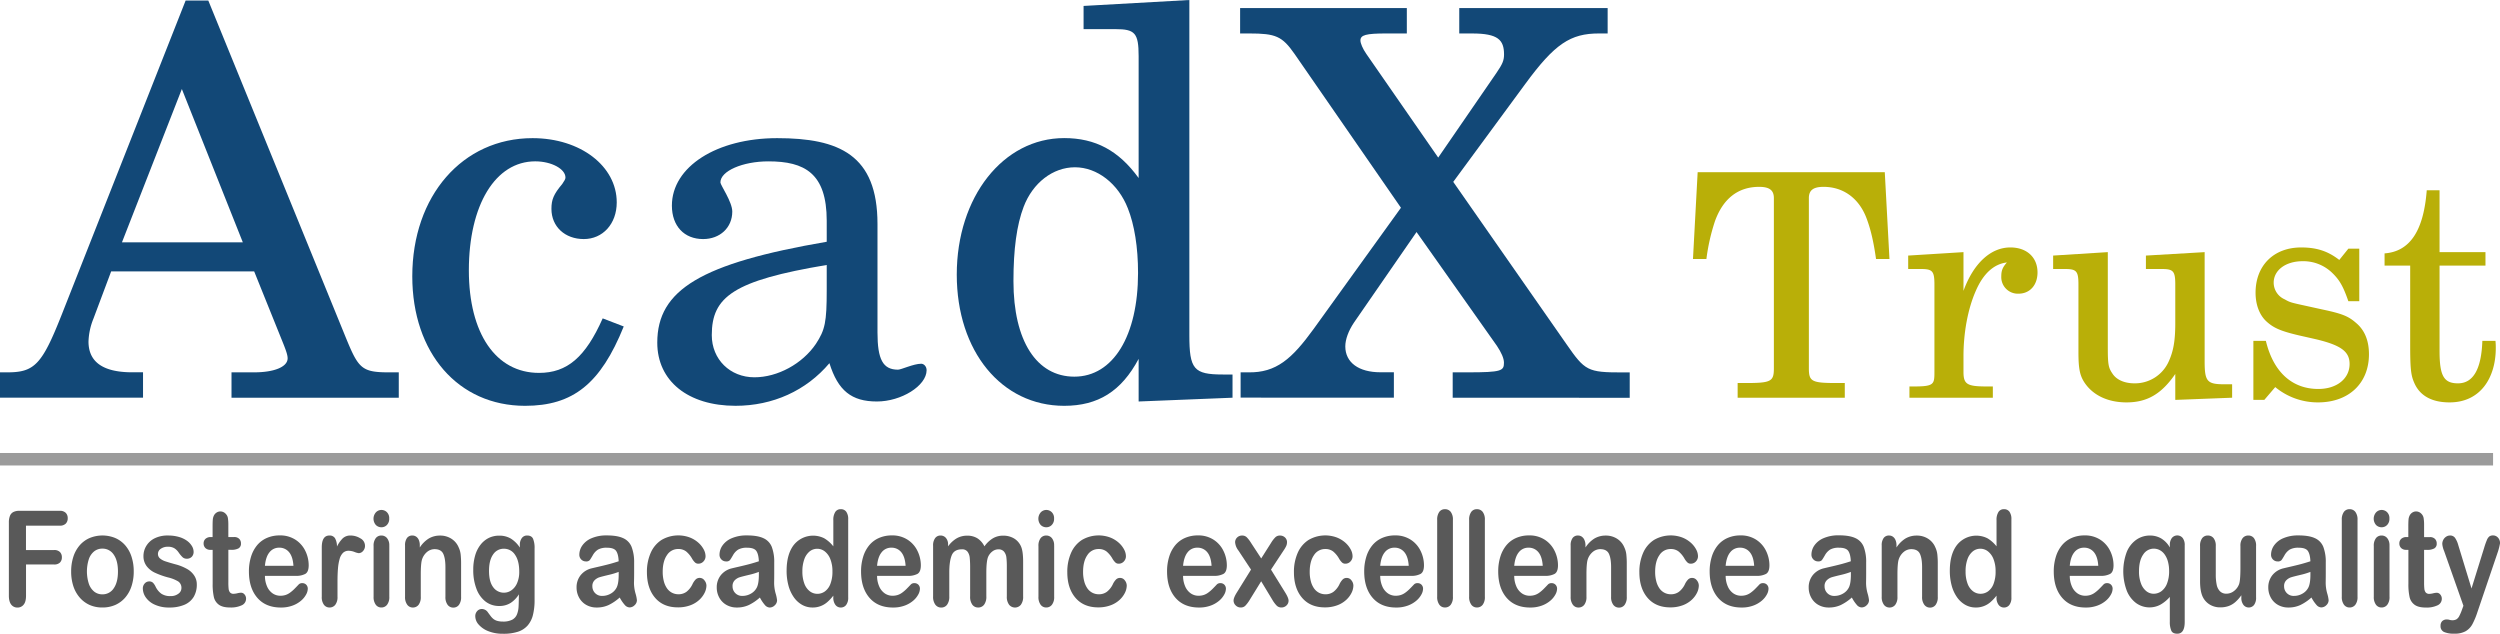 <svg xmlns="http://www.w3.org/2000/svg" viewBox="0 0 1600.6 405.76"><defs><style>.\33 040d9d5-bd42-483e-9b95-e44c16d198fc{fill:#9b9b9b;stroke:#9b9b9b;stroke-miterlimit:10;stroke-width:8px;}.\30 769ccb1-a037-4b9d-b610-c64031d0d431{fill:#595959;}.\37 ce557dd-8a99-4962-a520-ea708fcc3001{fill:#124877;}.\38 4452822-d23b-49c7-895d-da51ffbc4fe2{fill:#b9af08;}</style></defs><title>logo-down</title><g id="5660f5d5-92e2-4c38-8ef5-edb433ac107b" data-name="Layer 2"><g id="6db6114a-9167-4f09-9699-2c95070a4949" data-name="Layer 4"><line class="3040d9d5-bd42-483e-9b95-e44c16d198fc" y1="294.02" x2="1596.16" y2="294.02"/><path class="0769ccb1-a037-4b9d-b610-c64031d0d431" d="M38.2,379.39H16.63V395h18a5,5,0,0,1,3.74,1.27,4.64,4.64,0,0,1,1.24,3.38A4.53,4.53,0,0,1,38.38,403a5.07,5.07,0,0,1-3.72,1.25h-18v20.05q0,3.82-1.53,5.67a4.87,4.87,0,0,1-3.93,1.85,4.89,4.89,0,0,1-4-1.87Q5.68,428,5.68,424.27V377.44a11.41,11.41,0,0,1,.7-4.34,4.65,4.65,0,0,1,2.19-2.45,8.33,8.33,0,0,1,3.82-.77H38.2a5.21,5.21,0,0,1,3.89,1.31,4.71,4.71,0,0,1,1.27,3.43,4.76,4.76,0,0,1-1.27,3.47A5.2,5.2,0,0,1,38.2,379.39Z" transform="translate(0 -42.84)"/><path class="0769ccb1-a037-4b9d-b610-c64031d0d431" d="M85.62,408.74a29.87,29.87,0,0,1-1.4,9.34,21.18,21.18,0,0,1-4.06,7.35,17.91,17.91,0,0,1-6.34,4.71,20.21,20.21,0,0,1-8.3,1.64,19.63,19.63,0,0,1-8.22-1.66A18.26,18.26,0,0,1,51,425.37a21.08,21.08,0,0,1-4.06-7.31,29.76,29.76,0,0,1-1.38-9.32,30.16,30.16,0,0,1,1.4-9.42A21.07,21.07,0,0,1,51,392a17.7,17.7,0,0,1,6.34-4.67,21.49,21.49,0,0,1,16.52,0,18,18,0,0,1,6.38,4.73,21,21,0,0,1,4,7.31A30,30,0,0,1,85.62,408.74Zm-10.1,0q0-6.93-2.71-10.79a8.47,8.47,0,0,0-7.28-3.86,8.31,8.31,0,0,0-5.2,1.72,10.84,10.84,0,0,0-3.47,5.09,25.82,25.82,0,0,0,0,15.61,11.06,11.06,0,0,0,3.43,5.09,8.22,8.22,0,0,0,5.25,1.76,8.45,8.45,0,0,0,7.28-3.88Q75.52,415.59,75.52,408.74Z" transform="translate(0 -42.84)"/><path class="0769ccb1-a037-4b9d-b610-c64031d0d431" d="M126,417a15.2,15.2,0,0,1-2,8,12.68,12.68,0,0,1-6,5.07,24.15,24.15,0,0,1-9.64,1.72A21.22,21.22,0,0,1,99,429.92a13.77,13.77,0,0,1-5.71-4.67,10.17,10.17,0,0,1-1.84-5.63,4.65,4.65,0,0,1,1.18-3.2,3.82,3.82,0,0,1,3-1.33A3.24,3.24,0,0,1,98,416a9.55,9.55,0,0,1,1.62,2.45,12,12,0,0,0,3.71,4.53,10.18,10.18,0,0,0,5.88,1.5,7.8,7.8,0,0,0,5-1.52,4.36,4.36,0,0,0,1.94-3.47,4.9,4.9,0,0,0-2-4.36,23.13,23.13,0,0,0-6.62-2.62,50.63,50.63,0,0,1-8.46-3.05,14.13,14.13,0,0,1-5.22-4.21,10.44,10.44,0,0,1-2-6.44,12.37,12.37,0,0,1,1.81-6.44A12.82,12.82,0,0,1,99,387.5a18.44,18.44,0,0,1,8.5-1.81,25,25,0,0,1,7,.91,16.53,16.53,0,0,1,5.2,2.45,11.43,11.43,0,0,1,3.17,3.4,7.24,7.24,0,0,1,1.09,3.65,4.5,4.5,0,0,1-1.16,3.2,4.29,4.29,0,0,1-3.3,1.25,3.76,3.76,0,0,1-2.64-1,18.74,18.74,0,0,1-2.49-3,9.53,9.53,0,0,0-2.69-2.66,7.7,7.7,0,0,0-4.2-1,7.53,7.53,0,0,0-4.54,1.31,3.9,3.9,0,0,0-1.81,3.26,3.69,3.69,0,0,0,1.33,2.93,10.52,10.52,0,0,0,3.58,1.89q2.25.75,6.19,1.83a30.83,30.83,0,0,1,7.65,3.07,13.23,13.23,0,0,1,4.5,4.21A10.17,10.17,0,0,1,126,417Z" transform="translate(0 -42.84)"/><path class="0769ccb1-a037-4b9d-b610-c64031d0d431" d="M135,386.69h1.11v-6.81q0-2.74.13-4.3a6.94,6.94,0,0,1,.72-2.68,4.87,4.87,0,0,1,1.7-1.89,4.41,4.41,0,0,1,2.47-.73,4.7,4.7,0,0,1,3.47,1.62,5,5,0,0,1,1.31,2.64,26.89,26.89,0,0,1,.28,4.42v7.72h3.69a4.38,4.38,0,0,1,3.26,1.14,4,4,0,0,1,1.13,2.93,3.37,3.37,0,0,1-1.6,3.2,9.41,9.41,0,0,1-4.59.91H146.2v20.84a38.12,38.12,0,0,0,.17,4.09,4.43,4.43,0,0,0,.88,2.33,2.83,2.83,0,0,0,2.34.89,11.18,11.18,0,0,0,2.4-.35,11.13,11.13,0,0,1,2.36-.35,2.89,2.89,0,0,1,2.19,1.1,4,4,0,0,1,1,2.72,4.56,4.56,0,0,1-2.66,4.19,16.18,16.18,0,0,1-7.63,1.45q-4.72,0-7.15-1.79a8.3,8.3,0,0,1-3.19-4.94,37.57,37.57,0,0,1-.76-8.43V394.87h-1.33a4.45,4.45,0,0,1-3.32-1.16,4,4,0,0,1-1.14-2.95,3.87,3.87,0,0,1,1.2-2.93A4.86,4.86,0,0,1,135,386.69Z" transform="translate(0 -42.84)"/><path class="0769ccb1-a037-4b9d-b610-c64031d0d431" d="M189.31,411.52H169.62a16.63,16.63,0,0,0,1.38,6.81,10.33,10.33,0,0,0,3.58,4.44,8.66,8.66,0,0,0,4.92,1.49,10.79,10.79,0,0,0,3.3-.48,10.21,10.21,0,0,0,2.89-1.5,22.36,22.36,0,0,0,2.58-2.18q1.18-1.16,3.06-3.16a3.06,3.06,0,0,1,2.21-.75,3.4,3.4,0,0,1,2.51,1,3.64,3.64,0,0,1,1,2.7,8,8,0,0,1-1.07,3.59,13.77,13.77,0,0,1-3.23,3.94,17.7,17.7,0,0,1-5.42,3.13,20.94,20.94,0,0,1-7.5,1.25q-9.7,0-15.08-6.23t-5.38-16.9a31.42,31.42,0,0,1,1.33-9.32,21.23,21.23,0,0,1,3.87-7.37,16.82,16.82,0,0,1,6.27-4.71,20.28,20.28,0,0,1,8.26-1.64,17.88,17.88,0,0,1,10.12,2.8,17.61,17.61,0,0,1,6.32,7.25,21,21,0,0,1,2.1,9.05q0,4.28-2.17,5.54A12.25,12.25,0,0,1,189.31,411.52Zm-19.69-6.44h18.25q-.37-5.81-2.78-8.7a7.89,7.89,0,0,0-6.36-2.89,7.65,7.65,0,0,0-6.18,2.93Q170.13,399.36,169.62,405.09Z" transform="translate(0 -42.84)"/><path class="0769ccb1-a037-4b9d-b610-c64031d0d431" d="M216.08,415.43v9.47a7.91,7.91,0,0,1-1.44,5.17,4.55,4.55,0,0,1-3.65,1.72,4.39,4.39,0,0,1-3.58-1.74,8.08,8.08,0,0,1-1.4-5.15V393.34q0-7.64,4.9-7.64a3.93,3.93,0,0,1,3.61,1.79,10.82,10.82,0,0,1,1.22,5.27,19.63,19.63,0,0,1,3.71-5.27,7.1,7.1,0,0,1,5.07-1.79,11.86,11.86,0,0,1,6.16,1.79,5.36,5.36,0,0,1,3,4.73,4.79,4.79,0,0,1-1.27,3.43,3.75,3.75,0,0,1-2.75,1.35,11.46,11.46,0,0,1-2.67-.77,11.21,11.21,0,0,0-3.74-.77,5.09,5.09,0,0,0-3.61,1.31,8.58,8.58,0,0,0-2.18,3.88,30.21,30.21,0,0,0-1.07,6.12Q216.08,410.32,216.08,415.43Z" transform="translate(0 -42.84)"/><path class="0769ccb1-a037-4b9d-b610-c64031d0d431" d="M244.25,380.42a5,5,0,0,1-3.6-1.45,6.15,6.15,0,0,1,0-8.08,4.84,4.84,0,0,1,3.56-1.56,4.94,4.94,0,0,1,3.47,1.41,5.35,5.35,0,0,1,1.51,4.11,5.53,5.53,0,0,1-1.47,4.09A4.79,4.79,0,0,1,244.25,380.42Zm5,11.71v32.76a7.93,7.93,0,0,1-1.44,5.15,4.53,4.53,0,0,1-3.65,1.74,4.34,4.34,0,0,1-3.59-1.79,8.19,8.19,0,0,1-1.38-5.11V392.47a7.9,7.9,0,0,1,1.38-5.07,4.41,4.41,0,0,1,3.59-1.7,4.57,4.57,0,0,1,3.65,1.7A7.12,7.12,0,0,1,249.23,392.13Z" transform="translate(0 -42.84)"/><path class="0769ccb1-a037-4b9d-b610-c64031d0d431" d="M268.77,392v1.37a18.46,18.46,0,0,1,5.81-5.79,14.06,14.06,0,0,1,7.25-1.85,13.19,13.19,0,0,1,7.12,2,11.9,11.9,0,0,1,4.68,5.52,14.33,14.33,0,0,1,1.29,4.48,52.33,52.33,0,0,1,.29,6.14v21.09a8.16,8.16,0,0,1-1.38,5.15,4.37,4.37,0,0,1-3.6,1.74,4.43,4.43,0,0,1-3.65-1.79,8.11,8.11,0,0,1-1.4-5.11V406q0-5.6-1.38-8.57t-5.51-3a7.57,7.57,0,0,0-4.9,1.81,10.37,10.37,0,0,0-3.25,5q-.74,2.53-.74,9.47v14.2a8,8,0,0,1-1.42,5.17,4.54,4.54,0,0,1-3.67,1.72,4.35,4.35,0,0,1-3.58-1.79,8.11,8.11,0,0,1-1.4-5.11V392.13a7.77,7.77,0,0,1,1.25-4.84,4.12,4.12,0,0,1,3.43-1.6,4.25,4.25,0,0,1,2.4.71,4.89,4.89,0,0,1,1.71,2.12A8.27,8.27,0,0,1,268.77,392Z" transform="translate(0 -42.84)"/><path class="0769ccb1-a037-4b9d-b610-c64031d0d431" d="M342.26,394v32.93a38.6,38.6,0,0,1-1.07,9.71,16.12,16.12,0,0,1-3.43,6.73,14.08,14.08,0,0,1-6.18,3.94,30.07,30.07,0,0,1-9.5,1.29A24.82,24.82,0,0,1,312.8,447a15.83,15.83,0,0,1-6.3-4.24,8.18,8.18,0,0,1-2.21-5.33,4.68,4.68,0,0,1,1.25-3.38,4,4,0,0,1,3-1.31,4.79,4.79,0,0,1,3.87,2.2q.81,1.12,1.68,2.26a10.33,10.33,0,0,0,1.92,2,7.1,7.1,0,0,0,2.53,1.2,13.18,13.18,0,0,0,3.39.39,12.42,12.42,0,0,0,6.07-1.22,6.68,6.68,0,0,0,3-3.43,15.24,15.24,0,0,0,1-4.71q.15-2.51.22-8.08a17.44,17.44,0,0,1-5.37,5.56,13.35,13.35,0,0,1-7.25,1.91,14.07,14.07,0,0,1-8.83-2.91A18.31,18.31,0,0,1,305,419.7a33.3,33.3,0,0,1-2-12.08,32,32,0,0,1,1.24-9.22,20,20,0,0,1,3.52-6.93,15.26,15.26,0,0,1,5.27-4.26,15,15,0,0,1,6.56-1.43,14.33,14.33,0,0,1,7.41,1.85,18.89,18.89,0,0,1,5.83,5.79v-1.54a7.16,7.16,0,0,1,1.29-4.57,4.05,4.05,0,0,1,3.32-1.62q2.91,0,3.87,2.14A15.59,15.59,0,0,1,342.26,394Zm-29.17,14.37q0,6.89,2.67,10.42a8.39,8.39,0,0,0,11.65,2,10.78,10.78,0,0,0,3.63-4.57,17.7,17.7,0,0,0,1.4-7.41q0-6.93-2.71-10.79a8.34,8.34,0,0,0-7.13-3.86,8.06,8.06,0,0,0-6.91,3.7Q313.09,401.56,313.09,408.37Z" transform="translate(0 -42.84)"/><path class="0769ccb1-a037-4b9d-b610-c64031d0d431" d="M396.76,425.39a30.68,30.68,0,0,1-7.06,4.8,17.81,17.81,0,0,1-7.65,1.6,13.18,13.18,0,0,1-6.8-1.72,11.82,11.82,0,0,1-4.52-4.67,13.28,13.28,0,0,1-1.59-6.39,12.32,12.32,0,0,1,2.62-7.93,12.76,12.76,0,0,1,7.19-4.4q1-.25,4.76-1.12t6.51-1.6q2.71-.73,5.88-1.76-.18-4.48-1.6-6.58t-5.88-2.1a11.09,11.09,0,0,0-5.77,1.2,10,10,0,0,0-3.32,3.61q-1.38,2.41-2,3.18a3,3,0,0,1-2.45.77,4,4,0,0,1-2.93-1.22,4.23,4.23,0,0,1-1.24-3.13,10.36,10.36,0,0,1,1.88-5.81,13.62,13.62,0,0,1,5.86-4.65,23.77,23.77,0,0,1,9.92-1.83q6.64,0,10.43,1.76a10.27,10.27,0,0,1,5.37,5.58A27.16,27.16,0,0,1,406,403.09q0,4,0,6.77T405.9,416a25.43,25.43,0,0,0,.94,6.66,23.3,23.3,0,0,1,.94,4.46,4.37,4.37,0,0,1-1.46,3.18,4.59,4.59,0,0,1-3.3,1.43,4.26,4.26,0,0,1-3.06-1.64A24.27,24.27,0,0,1,396.76,425.39Zm-.66-16.4a46.12,46.12,0,0,1-6.43,1.93q-4.22,1-5.84,1.5a7.72,7.72,0,0,0-3.1,1.87,5.08,5.08,0,0,0-1.47,3.88,6.09,6.09,0,0,0,1.73,4.38,6,6,0,0,0,4.54,1.81,10.74,10.74,0,0,0,5.51-1.47,9.22,9.22,0,0,0,3.71-3.8q1.36-2.57,1.36-8.47Z" transform="translate(0 -42.84)"/><path class="0769ccb1-a037-4b9d-b610-c64031d0d431" d="M452.29,417.75a10.75,10.75,0,0,1-1.12,4.53,15.29,15.29,0,0,1-3.43,4.59,17.2,17.2,0,0,1-5.81,3.51A22.12,22.12,0,0,1,434,431.7q-9.33,0-14.57-6.12t-5.24-16.42a29.91,29.91,0,0,1,2.4-12.33,18.62,18.62,0,0,1,6.93-8.28,21.17,21.17,0,0,1,18-1.64,18.19,18.19,0,0,1,5.53,3.32,15.46,15.46,0,0,1,3.47,4.34,9.39,9.39,0,0,1,1.2,4.3,4.8,4.8,0,0,1-1.35,3.45,4.34,4.34,0,0,1-3.26,1.41,3,3,0,0,1-2.08-.73,11.12,11.12,0,0,1-1.86-2.35,16.57,16.57,0,0,0-3.85-4.73,8,8,0,0,0-5.11-1.58,8.38,8.38,0,0,0-7.19,3.92q-2.73,3.92-2.73,10.73a23.16,23.16,0,0,0,.7,5.88,14,14,0,0,0,2,4.57,8.93,8.93,0,0,0,3.21,2.87,8.83,8.83,0,0,0,4.13,1,8.53,8.53,0,0,0,5.18-1.58,13.38,13.38,0,0,0,3.82-4.82,11,11,0,0,1,2-3,3.55,3.55,0,0,1,2.62-1.08,3.72,3.72,0,0,1,3.06,1.58A5.41,5.41,0,0,1,452.29,417.75Z" transform="translate(0 -42.84)"/><path class="0769ccb1-a037-4b9d-b610-c64031d0d431" d="M486.51,425.39a30.68,30.68,0,0,1-7.06,4.8,17.81,17.81,0,0,1-7.65,1.6,13.18,13.18,0,0,1-6.8-1.72,11.82,11.82,0,0,1-4.52-4.67,13.28,13.28,0,0,1-1.59-6.39,12.32,12.32,0,0,1,2.62-7.93,12.76,12.76,0,0,1,7.19-4.4q1-.25,4.76-1.12t6.51-1.6q2.71-.73,5.88-1.76-.18-4.48-1.6-6.58t-5.88-2.1a11.09,11.09,0,0,0-5.77,1.2,10,10,0,0,0-3.32,3.61q-1.38,2.41-2,3.18a3,3,0,0,1-2.45.77,4,4,0,0,1-2.93-1.22,4.23,4.23,0,0,1-1.24-3.13,10.36,10.36,0,0,1,1.88-5.81,13.62,13.62,0,0,1,5.86-4.65,23.77,23.77,0,0,1,9.92-1.83q6.64,0,10.43,1.76a10.27,10.27,0,0,1,5.37,5.58,27.16,27.16,0,0,1,1.57,10.13q0,4,0,6.77t-.06,6.19a25.43,25.43,0,0,0,.94,6.66,23.3,23.3,0,0,1,.94,4.46,4.37,4.37,0,0,1-1.46,3.18,4.59,4.59,0,0,1-3.3,1.43,4.26,4.26,0,0,1-3.06-1.64A24.27,24.27,0,0,1,486.51,425.39Zm-.66-16.4a46.12,46.12,0,0,1-6.43,1.93q-4.22,1-5.84,1.5a7.72,7.72,0,0,0-3.1,1.87,5.08,5.08,0,0,0-1.47,3.88,6.09,6.09,0,0,0,1.73,4.38,6,6,0,0,0,4.54,1.81,10.74,10.74,0,0,0,5.51-1.47,9.22,9.22,0,0,0,3.71-3.8q1.36-2.57,1.36-8.47Z" transform="translate(0 -42.84)"/><path class="0769ccb1-a037-4b9d-b610-c64031d0d431" d="M533.52,425.31v-1.12a27.1,27.1,0,0,1-4,4.26,14,14,0,0,1-9.31,3.34,13.48,13.48,0,0,1-6.69-1.72,16.15,16.15,0,0,1-5.33-4.92,23.54,23.54,0,0,1-3.41-7.51,35.86,35.86,0,0,1-1.16-9.34q0-10.63,4.61-16.57a15.84,15.84,0,0,1,19.47-4.26,21,21,0,0,1,5.83,5.17V375.9a9.27,9.27,0,0,1,1.24-5.27,4,4,0,0,1,3.52-1.79,4.15,4.15,0,0,1,3.52,1.64,8,8,0,0,1,1.24,4.84v50a7.54,7.54,0,0,1-1.33,4.86,4.23,4.23,0,0,1-3.43,1.62,4.19,4.19,0,0,1-3.41-1.68A7.51,7.51,0,0,1,533.52,425.31Zm-19.8-16.65a21.49,21.49,0,0,0,1.27,7.85,10.77,10.77,0,0,0,3.48,4.88,7.93,7.93,0,0,0,4.83,1.64,8.19,8.19,0,0,0,4.85-1.56,10.51,10.51,0,0,0,3.5-4.78,21.42,21.42,0,0,0,1.31-8,20.85,20.85,0,0,0-1.31-7.78,11.56,11.56,0,0,0-3.54-5,7.82,7.82,0,0,0-4.89-1.72,7.64,7.64,0,0,0-4.94,1.76,11.29,11.29,0,0,0-3.37,5.07A22.41,22.41,0,0,0,513.72,408.66Z" transform="translate(0 -42.84)"/><path class="0769ccb1-a037-4b9d-b610-c64031d0d431" d="M581.23,411.52H561.54a16.63,16.63,0,0,0,1.38,6.81,10.33,10.33,0,0,0,3.58,4.44,8.66,8.66,0,0,0,4.92,1.49,10.79,10.79,0,0,0,3.3-.48,10.21,10.21,0,0,0,2.89-1.5,22.36,22.36,0,0,0,2.58-2.18q1.18-1.16,3.06-3.16a3.06,3.06,0,0,1,2.21-.75,3.4,3.4,0,0,1,2.51,1,3.64,3.64,0,0,1,1,2.7,8,8,0,0,1-1.07,3.59,13.77,13.77,0,0,1-3.23,3.94,17.7,17.7,0,0,1-5.42,3.13,20.94,20.94,0,0,1-7.5,1.25q-9.7,0-15.08-6.23t-5.38-16.9a31.42,31.42,0,0,1,1.33-9.32,21.23,21.23,0,0,1,3.87-7.37,16.82,16.82,0,0,1,6.27-4.71,20.28,20.28,0,0,1,8.26-1.64,17.88,17.88,0,0,1,10.12,2.8,17.61,17.61,0,0,1,6.32,7.25,21,21,0,0,1,2.1,9.05q0,4.28-2.17,5.54A12.25,12.25,0,0,1,581.23,411.52Zm-19.69-6.44H579.8q-.37-5.81-2.78-8.7a7.89,7.89,0,0,0-6.36-2.89,7.65,7.65,0,0,0-6.18,2.93Q562.06,399.36,561.54,405.09Z" transform="translate(0 -42.84)"/><path class="0769ccb1-a037-4b9d-b610-c64031d0d431" d="M631.49,409.57v15.07a8.42,8.42,0,0,1-1.44,5.36,4.64,4.64,0,0,1-3.8,1.79,4.51,4.51,0,0,1-3.71-1.79,8.5,8.5,0,0,1-1.42-5.36V406.58a65.33,65.33,0,0,0-.26-6.64,7.71,7.71,0,0,0-1.4-3.88,4.23,4.23,0,0,0-3.61-1.52q-4.94,0-6.51,3.82t-1.57,11v15.32a8.51,8.51,0,0,1-1.42,5.33,4.53,4.53,0,0,1-3.74,1.81,4.59,4.59,0,0,1-3.74-1.81,8.36,8.36,0,0,1-1.46-5.33V392.22a7.72,7.72,0,0,1,1.31-4.86,4.18,4.18,0,0,1,3.45-1.66,4.42,4.42,0,0,1,3.45,1.56,6.25,6.25,0,0,1,1.38,4.3v1.08a18.12,18.12,0,0,1,5.6-5.19,13.42,13.42,0,0,1,6.64-1.66,12.08,12.08,0,0,1,6.53,1.7,12.72,12.72,0,0,1,4.5,5.15,18.17,18.17,0,0,1,5.46-5.17,12.67,12.67,0,0,1,6.45-1.68,13.38,13.38,0,0,1,7.12,1.83,11.14,11.14,0,0,1,4.46,5.23q1.29,3.07,1.29,9.67v22.13a8.42,8.42,0,0,1-1.44,5.36,4.85,4.85,0,0,1-7.54,0,8.35,8.35,0,0,1-1.46-5.33V405.59a49.08,49.08,0,0,0-.28-5.85,7.12,7.12,0,0,0-1.49-3.7,4.48,4.48,0,0,0-3.69-1.49,6.24,6.24,0,0,0-3.78,1.33,8.79,8.79,0,0,0-2.78,3.57Q631.49,402.3,631.49,409.57Z" transform="translate(0 -42.84)"/><path class="0769ccb1-a037-4b9d-b610-c64031d0d431" d="M669.92,380.42a5,5,0,0,1-3.6-1.45,6.15,6.15,0,0,1,0-8.08,4.84,4.84,0,0,1,3.56-1.56,4.94,4.94,0,0,1,3.47,1.41,5.35,5.35,0,0,1,1.51,4.11,5.53,5.53,0,0,1-1.47,4.09A4.79,4.79,0,0,1,669.92,380.42Zm5,11.71v32.76a7.93,7.93,0,0,1-1.44,5.15,4.53,4.53,0,0,1-3.65,1.74,4.34,4.34,0,0,1-3.59-1.79,8.19,8.19,0,0,1-1.38-5.11V392.47a7.9,7.9,0,0,1,1.38-5.07,4.41,4.41,0,0,1,3.59-1.7,4.57,4.57,0,0,1,3.65,1.7A7.12,7.12,0,0,1,674.89,392.13Z" transform="translate(0 -42.84)"/><path class="0769ccb1-a037-4b9d-b610-c64031d0d431" d="M721.39,417.75a10.75,10.75,0,0,1-1.12,4.53,15.29,15.29,0,0,1-3.43,4.59,17.2,17.2,0,0,1-5.81,3.51,22.12,22.12,0,0,1-7.89,1.33q-9.33,0-14.57-6.12t-5.24-16.42a29.91,29.91,0,0,1,2.4-12.33,18.62,18.62,0,0,1,6.93-8.28,21.17,21.17,0,0,1,18-1.64,18.19,18.19,0,0,1,5.53,3.32,15.46,15.46,0,0,1,3.47,4.34,9.39,9.39,0,0,1,1.2,4.3,4.8,4.8,0,0,1-1.35,3.45,4.34,4.34,0,0,1-3.26,1.41,3,3,0,0,1-2.08-.73,11.12,11.12,0,0,1-1.86-2.35,16.57,16.57,0,0,0-3.85-4.73,8,8,0,0,0-5.11-1.58,8.38,8.38,0,0,0-7.19,3.92q-2.73,3.92-2.73,10.73a23.16,23.16,0,0,0,.7,5.88,14,14,0,0,0,2,4.57,8.93,8.93,0,0,0,3.21,2.87,8.83,8.83,0,0,0,4.13,1,8.53,8.53,0,0,0,5.18-1.58,13.38,13.38,0,0,0,3.82-4.82,11,11,0,0,1,2-3,3.55,3.55,0,0,1,2.62-1.08,3.72,3.72,0,0,1,3.06,1.58A5.41,5.41,0,0,1,721.39,417.75Z" transform="translate(0 -42.84)"/><path class="0769ccb1-a037-4b9d-b610-c64031d0d431" d="M777.14,411.52H757.45a16.63,16.63,0,0,0,1.38,6.81,10.33,10.33,0,0,0,3.58,4.44,8.66,8.66,0,0,0,4.92,1.49,10.79,10.79,0,0,0,3.3-.48,10.21,10.21,0,0,0,2.89-1.5,22.36,22.36,0,0,0,2.58-2.18q1.18-1.16,3.06-3.16a3.06,3.06,0,0,1,2.21-.75,3.4,3.4,0,0,1,2.51,1,3.64,3.64,0,0,1,1,2.7,8,8,0,0,1-1.07,3.59,13.77,13.77,0,0,1-3.23,3.94,17.7,17.7,0,0,1-5.42,3.13,20.94,20.94,0,0,1-7.5,1.25q-9.7,0-15.08-6.23t-5.38-16.9a31.42,31.42,0,0,1,1.33-9.32,21.23,21.23,0,0,1,3.87-7.37,16.82,16.82,0,0,1,6.27-4.71,20.28,20.28,0,0,1,8.26-1.64,17.88,17.88,0,0,1,10.12,2.8,17.61,17.61,0,0,1,6.32,7.25,21,21,0,0,1,2.1,9.05q0,4.28-2.17,5.54A12.25,12.25,0,0,1,777.14,411.52Zm-19.69-6.44H775.7q-.37-5.81-2.78-8.7a7.89,7.89,0,0,0-6.36-2.89,7.65,7.65,0,0,0-6.18,2.93Q758,399.36,757.45,405.09Z" transform="translate(0 -42.84)"/><path class="0769ccb1-a037-4b9d-b610-c64031d0d431" d="M814.75,427.09,807.45,415,800,427.09a20.82,20.82,0,0,1-2.75,3.61,4,4,0,0,1-2.86,1.08,4.44,4.44,0,0,1-3.26-1.35,4.26,4.26,0,0,1-1.35-3.09q0-1.79,2.06-5.11l9.11-14.7-8.08-12.25a9.75,9.75,0,0,1-2.1-5.27,4.2,4.2,0,0,1,1.25-3,4.38,4.38,0,0,1,3.28-1.29,4.05,4.05,0,0,1,2.93,1.12,20.38,20.38,0,0,1,2.71,3.53l6.53,10,6.34-10a19,19,0,0,1,2.75-3.57,4.09,4.09,0,0,1,2.89-1.08,4.55,4.55,0,0,1,3.3,1.27A4.09,4.09,0,0,1,824,390a5.93,5.93,0,0,1-.54,2.47,19.13,19.13,0,0,1-1.64,2.8l-8.08,12.25,9.11,14.7q2.14,3.45,2.14,5.19a4.13,4.13,0,0,1-1.33,3.07,4.53,4.53,0,0,1-3.28,1.29,4.13,4.13,0,0,1-2.93-1.12A18.74,18.74,0,0,1,814.75,427.09Z" transform="translate(0 -42.84)"/><path class="0769ccb1-a037-4b9d-b610-c64031d0d431" d="M866.49,417.75a10.75,10.75,0,0,1-1.12,4.53,15.29,15.29,0,0,1-3.43,4.59,17.2,17.2,0,0,1-5.81,3.51,22.12,22.12,0,0,1-7.89,1.33q-9.33,0-14.57-6.12t-5.24-16.42a29.91,29.91,0,0,1,2.4-12.33,18.62,18.62,0,0,1,6.93-8.28,21.17,21.17,0,0,1,18-1.64,18.19,18.19,0,0,1,5.53,3.32,15.46,15.46,0,0,1,3.47,4.34,9.39,9.39,0,0,1,1.2,4.3,4.8,4.8,0,0,1-1.35,3.45,4.34,4.34,0,0,1-3.26,1.41,3,3,0,0,1-2.08-.73,11.12,11.12,0,0,1-1.86-2.35,16.57,16.57,0,0,0-3.85-4.73,8,8,0,0,0-5.11-1.58,8.38,8.38,0,0,0-7.19,3.92q-2.73,3.92-2.73,10.73a23.16,23.16,0,0,0,.7,5.88,14,14,0,0,0,2,4.57,8.93,8.93,0,0,0,3.21,2.87,8.83,8.83,0,0,0,4.13,1,8.53,8.53,0,0,0,5.18-1.58,13.38,13.38,0,0,0,3.82-4.82,11,11,0,0,1,2-3,3.55,3.55,0,0,1,2.62-1.08,3.72,3.72,0,0,1,3.06,1.58A5.41,5.41,0,0,1,866.49,417.75Z" transform="translate(0 -42.84)"/><path class="0769ccb1-a037-4b9d-b610-c64031d0d431" d="M903.36,411.52H883.67a16.63,16.63,0,0,0,1.38,6.81,10.33,10.33,0,0,0,3.58,4.44,8.66,8.66,0,0,0,4.92,1.49,10.79,10.79,0,0,0,3.3-.48,10.21,10.21,0,0,0,2.89-1.5,22.36,22.36,0,0,0,2.58-2.18q1.18-1.16,3.06-3.16a3.06,3.06,0,0,1,2.21-.75,3.4,3.4,0,0,1,2.51,1,3.64,3.64,0,0,1,1,2.7,8,8,0,0,1-1.07,3.59,13.77,13.77,0,0,1-3.23,3.94,17.7,17.7,0,0,1-5.42,3.13,20.94,20.94,0,0,1-7.5,1.25q-9.7,0-15.08-6.23t-5.38-16.9a31.42,31.42,0,0,1,1.33-9.32,21.23,21.23,0,0,1,3.87-7.37,16.82,16.82,0,0,1,6.27-4.71,20.28,20.28,0,0,1,8.26-1.64,17.88,17.88,0,0,1,10.12,2.8,17.61,17.61,0,0,1,6.32,7.25,21,21,0,0,1,2.1,9.05q0,4.28-2.17,5.54A12.25,12.25,0,0,1,903.36,411.52Zm-19.69-6.44h18.25q-.37-5.81-2.78-8.7a7.89,7.89,0,0,0-6.36-2.89,7.65,7.65,0,0,0-6.18,2.93Q884.19,399.36,883.67,405.09Z" transform="translate(0 -42.84)"/><path class="0769ccb1-a037-4b9d-b610-c64031d0d431" d="M920.14,424.89V375.73a8.32,8.32,0,0,1,1.35-5.15,4.35,4.35,0,0,1,3.63-1.74,4.52,4.52,0,0,1,3.69,1.72,8.07,8.07,0,0,1,1.4,5.17v49.16a8,8,0,0,1-1.42,5.17,4.54,4.54,0,0,1-3.67,1.72,4.34,4.34,0,0,1-3.59-1.79A8.19,8.19,0,0,1,920.14,424.89Z" transform="translate(0 -42.84)"/><path class="0769ccb1-a037-4b9d-b610-c64031d0d431" d="M940.6,424.89V375.73a8.32,8.32,0,0,1,1.35-5.15,4.35,4.35,0,0,1,3.63-1.74,4.52,4.52,0,0,1,3.69,1.72,8.07,8.07,0,0,1,1.4,5.17v49.16a8,8,0,0,1-1.42,5.17,4.54,4.54,0,0,1-3.67,1.72A4.34,4.34,0,0,1,942,430,8.19,8.19,0,0,1,940.6,424.89Z" transform="translate(0 -42.84)"/><path class="0769ccb1-a037-4b9d-b610-c64031d0d431" d="M989.16,411.52H969.47a16.63,16.63,0,0,0,1.38,6.81,10.33,10.33,0,0,0,3.58,4.44,8.66,8.66,0,0,0,4.92,1.49,10.79,10.79,0,0,0,3.3-.48,10.21,10.21,0,0,0,2.89-1.5,22.36,22.36,0,0,0,2.58-2.18q1.18-1.16,3.06-3.16a3.06,3.06,0,0,1,2.21-.75,3.4,3.4,0,0,1,2.51,1,3.64,3.64,0,0,1,1,2.7,8,8,0,0,1-1.07,3.59,13.77,13.77,0,0,1-3.23,3.94,17.7,17.7,0,0,1-5.42,3.13,20.94,20.94,0,0,1-7.5,1.25q-9.7,0-15.08-6.23t-5.38-16.9a31.42,31.42,0,0,1,1.33-9.32,21.23,21.23,0,0,1,3.87-7.37,16.82,16.82,0,0,1,6.27-4.71,20.28,20.28,0,0,1,8.26-1.64,17.88,17.88,0,0,1,10.12,2.8,17.61,17.61,0,0,1,6.32,7.25,21,21,0,0,1,2.1,9.05q0,4.28-2.17,5.54A12.25,12.25,0,0,1,989.16,411.52Zm-19.69-6.44h18.25q-.37-5.81-2.78-8.7a7.89,7.89,0,0,0-6.36-2.89,7.65,7.65,0,0,0-6.18,2.93Q970,399.36,969.47,405.09Z" transform="translate(0 -42.84)"/><path class="0769ccb1-a037-4b9d-b610-c64031d0d431" d="M1015.08,392v1.37a18.46,18.46,0,0,1,5.81-5.79,14.06,14.06,0,0,1,7.25-1.85,13.19,13.19,0,0,1,7.12,2,11.9,11.9,0,0,1,4.68,5.52,14.33,14.33,0,0,1,1.29,4.48,52.33,52.33,0,0,1,.29,6.14v21.09a8.16,8.16,0,0,1-1.38,5.15,4.37,4.37,0,0,1-3.6,1.74,4.43,4.43,0,0,1-3.65-1.79,8.11,8.11,0,0,1-1.4-5.11V406q0-5.6-1.38-8.57t-5.51-3a7.57,7.57,0,0,0-4.9,1.81,10.37,10.37,0,0,0-3.25,5q-.74,2.53-.74,9.47v14.2a8,8,0,0,1-1.42,5.17,4.54,4.54,0,0,1-3.67,1.72A4.35,4.35,0,0,1,1007,430a8.11,8.11,0,0,1-1.4-5.11V392.13a7.77,7.77,0,0,1,1.25-4.84,4.12,4.12,0,0,1,3.43-1.6,4.25,4.25,0,0,1,2.4.71,4.89,4.89,0,0,1,1.71,2.12A8.27,8.27,0,0,1,1015.08,392Z" transform="translate(0 -42.84)"/><path class="0769ccb1-a037-4b9d-b610-c64031d0d431" d="M1087.65,417.75a10.75,10.75,0,0,1-1.12,4.53,15.29,15.29,0,0,1-3.43,4.59,17.2,17.2,0,0,1-5.81,3.51,22.12,22.12,0,0,1-7.89,1.33q-9.33,0-14.57-6.12t-5.24-16.42a29.91,29.91,0,0,1,2.4-12.33,18.62,18.62,0,0,1,6.93-8.28,21.17,21.17,0,0,1,18-1.64,18.19,18.19,0,0,1,5.53,3.32,15.46,15.46,0,0,1,3.47,4.34,9.39,9.39,0,0,1,1.2,4.3,4.8,4.8,0,0,1-1.35,3.45,4.34,4.34,0,0,1-3.26,1.41,3,3,0,0,1-2.08-.73,11.12,11.12,0,0,1-1.86-2.35,16.57,16.57,0,0,0-3.85-4.73,8,8,0,0,0-5.11-1.58,8.38,8.38,0,0,0-7.19,3.92q-2.73,3.92-2.73,10.73a23.16,23.16,0,0,0,.7,5.88,14,14,0,0,0,2,4.57,8.93,8.93,0,0,0,3.21,2.87,8.83,8.83,0,0,0,4.13,1,8.53,8.53,0,0,0,5.18-1.58,13.38,13.38,0,0,0,3.82-4.82,11,11,0,0,1,2-3,3.55,3.55,0,0,1,2.62-1.08,3.72,3.72,0,0,1,3.06,1.58A5.41,5.41,0,0,1,1087.65,417.75Z" transform="translate(0 -42.84)"/><path class="0769ccb1-a037-4b9d-b610-c64031d0d431" d="M1124.53,411.52h-19.69a16.63,16.63,0,0,0,1.38,6.81,10.33,10.33,0,0,0,3.58,4.44,8.66,8.66,0,0,0,4.92,1.49,10.79,10.79,0,0,0,3.3-.48,10.21,10.21,0,0,0,2.89-1.5,22.36,22.36,0,0,0,2.58-2.18q1.18-1.16,3.06-3.16a3.06,3.06,0,0,1,2.21-.75,3.4,3.4,0,0,1,2.51,1,3.64,3.64,0,0,1,1,2.7,8,8,0,0,1-1.07,3.59,13.77,13.77,0,0,1-3.23,3.94,17.7,17.7,0,0,1-5.42,3.13,20.94,20.94,0,0,1-7.5,1.25q-9.7,0-15.08-6.23t-5.38-16.9a31.42,31.42,0,0,1,1.33-9.32,21.23,21.23,0,0,1,3.87-7.37,16.82,16.82,0,0,1,6.27-4.71,20.28,20.28,0,0,1,8.26-1.64,17.88,17.88,0,0,1,10.12,2.8,17.61,17.61,0,0,1,6.32,7.25,21,21,0,0,1,2.1,9.05q0,4.28-2.17,5.54A12.25,12.25,0,0,1,1124.53,411.52Zm-19.69-6.44h18.25q-.37-5.81-2.78-8.7a7.89,7.89,0,0,0-6.36-2.89,7.65,7.65,0,0,0-6.18,2.93Q1105.35,399.36,1104.83,405.09Z" transform="translate(0 -42.84)"/><path class="0769ccb1-a037-4b9d-b610-c64031d0d431" d="M1185.62,425.39a30.68,30.68,0,0,1-7.06,4.8,17.81,17.81,0,0,1-7.65,1.6,13.18,13.18,0,0,1-6.8-1.72,11.82,11.82,0,0,1-4.52-4.67A13.28,13.28,0,0,1,1158,419a12.32,12.32,0,0,1,2.62-7.93,12.76,12.76,0,0,1,7.19-4.4q1-.25,4.76-1.12t6.51-1.6q2.71-.73,5.88-1.76-.18-4.48-1.6-6.58t-5.88-2.1a11.09,11.09,0,0,0-5.77,1.2,10,10,0,0,0-3.32,3.61q-1.38,2.41-2,3.18a3,3,0,0,1-2.45.77A4,4,0,0,1,1161,401a4.23,4.23,0,0,1-1.24-3.13,10.36,10.36,0,0,1,1.88-5.81,13.62,13.62,0,0,1,5.86-4.65,23.77,23.77,0,0,1,9.92-1.83q6.64,0,10.43,1.76a10.27,10.27,0,0,1,5.37,5.58,27.16,27.16,0,0,1,1.57,10.13q0,4,0,6.77t-.06,6.19a25.43,25.43,0,0,0,.94,6.66,23.3,23.3,0,0,1,.94,4.46,4.37,4.37,0,0,1-1.46,3.18,4.59,4.59,0,0,1-3.3,1.43,4.26,4.26,0,0,1-3.06-1.64A24.27,24.27,0,0,1,1185.62,425.39ZM1185,409a46.12,46.12,0,0,1-6.43,1.93q-4.22,1-5.84,1.5a7.72,7.72,0,0,0-3.1,1.87,5.08,5.08,0,0,0-1.47,3.88,6.09,6.09,0,0,0,1.73,4.38,6,6,0,0,0,4.54,1.81,10.74,10.74,0,0,0,5.51-1.47,9.22,9.22,0,0,0,3.71-3.8q1.36-2.57,1.36-8.47Z" transform="translate(0 -42.84)"/><path class="0769ccb1-a037-4b9d-b610-c64031d0d431" d="M1214.2,392v1.37a18.46,18.46,0,0,1,5.81-5.79,14.06,14.06,0,0,1,7.25-1.85,13.19,13.19,0,0,1,7.12,2,11.9,11.9,0,0,1,4.68,5.52,14.33,14.33,0,0,1,1.29,4.48,52.33,52.33,0,0,1,.29,6.14v21.09a8.16,8.16,0,0,1-1.38,5.15,4.37,4.37,0,0,1-3.6,1.74A4.43,4.43,0,0,1,1232,430a8.11,8.11,0,0,1-1.4-5.11V406q0-5.6-1.38-8.57t-5.51-3a7.57,7.57,0,0,0-4.9,1.81,10.37,10.37,0,0,0-3.25,5q-.74,2.53-.74,9.47v14.2a8,8,0,0,1-1.42,5.17,4.54,4.54,0,0,1-3.67,1.72,4.35,4.35,0,0,1-3.58-1.79,8.11,8.11,0,0,1-1.4-5.11V392.13a7.77,7.77,0,0,1,1.25-4.84,4.12,4.12,0,0,1,3.43-1.6,4.25,4.25,0,0,1,2.4.71,4.89,4.89,0,0,1,1.71,2.12A8.27,8.27,0,0,1,1214.2,392Z" transform="translate(0 -42.84)"/><path class="0769ccb1-a037-4b9d-b610-c64031d0d431" d="M1278.25,425.31v-1.12a27.1,27.1,0,0,1-4,4.26,14,14,0,0,1-9.31,3.34,13.48,13.48,0,0,1-6.69-1.72,16.15,16.15,0,0,1-5.33-4.92,23.54,23.54,0,0,1-3.41-7.51,35.86,35.86,0,0,1-1.16-9.34q0-10.63,4.61-16.57a15.84,15.84,0,0,1,19.47-4.26,21,21,0,0,1,5.83,5.17V375.9a9.27,9.27,0,0,1,1.24-5.27,4,4,0,0,1,3.52-1.79,4.15,4.15,0,0,1,3.52,1.64,8,8,0,0,1,1.24,4.84v50a7.54,7.54,0,0,1-1.33,4.86,4.23,4.23,0,0,1-3.43,1.62,4.19,4.19,0,0,1-3.41-1.68A7.51,7.51,0,0,1,1278.25,425.31Zm-19.8-16.65a21.49,21.49,0,0,0,1.27,7.85,10.77,10.77,0,0,0,3.48,4.88A7.93,7.93,0,0,0,1268,423a8.19,8.19,0,0,0,4.85-1.56,10.51,10.51,0,0,0,3.5-4.78,21.42,21.42,0,0,0,1.31-8,20.85,20.85,0,0,0-1.31-7.78,11.56,11.56,0,0,0-3.54-5,7.82,7.82,0,0,0-4.89-1.72,7.64,7.64,0,0,0-4.94,1.76,11.29,11.29,0,0,0-3.37,5.07A22.41,22.41,0,0,0,1258.45,408.66Z" transform="translate(0 -42.84)"/><path class="0769ccb1-a037-4b9d-b610-c64031d0d431" d="M1344.84,411.52h-19.69a16.63,16.63,0,0,0,1.38,6.81,10.33,10.33,0,0,0,3.58,4.44,8.66,8.66,0,0,0,4.92,1.49,10.79,10.79,0,0,0,3.3-.48,10.21,10.21,0,0,0,2.89-1.5,22.36,22.36,0,0,0,2.58-2.18q1.18-1.16,3.06-3.16a3.06,3.06,0,0,1,2.21-.75,3.4,3.4,0,0,1,2.51,1,3.64,3.64,0,0,1,1,2.7,8,8,0,0,1-1.07,3.59,13.77,13.77,0,0,1-3.23,3.94,17.7,17.7,0,0,1-5.42,3.13,20.94,20.94,0,0,1-7.5,1.25q-9.7,0-15.08-6.23t-5.38-16.9a31.42,31.42,0,0,1,1.33-9.32,21.23,21.23,0,0,1,3.87-7.37,16.82,16.82,0,0,1,6.27-4.71,20.28,20.28,0,0,1,8.26-1.64,17.88,17.88,0,0,1,10.12,2.8,17.61,17.61,0,0,1,6.32,7.25,21,21,0,0,1,2.1,9.05q0,4.28-2.17,5.54A12.25,12.25,0,0,1,1344.84,411.52Zm-19.69-6.44h18.25q-.37-5.81-2.78-8.7a7.89,7.89,0,0,0-6.36-2.89,7.65,7.65,0,0,0-6.18,2.93Q1325.67,399.36,1325.15,405.09Z" transform="translate(0 -42.84)"/><path class="0769ccb1-a037-4b9d-b610-c64031d0d431" d="M1389.2,441v-16a22.91,22.91,0,0,1-6.07,5,14.72,14.72,0,0,1-15.52-1.06,18.31,18.31,0,0,1-6-8,35.62,35.62,0,0,1,0-24.66,17.67,17.67,0,0,1,6.14-7.87,15.06,15.06,0,0,1,8.72-2.7,14.05,14.05,0,0,1,7.26,1.89,15.81,15.81,0,0,1,5.49,5.75v-1.37a7.31,7.31,0,0,1,1.33-4.73,4.46,4.46,0,0,1,6.86,0,7.29,7.29,0,0,1,1.33,4.75v49q0,7.56-4.76,7.56-3,0-3.85-2A13.86,13.86,0,0,1,1389.2,441Zm-19.73-32.39a21.31,21.31,0,0,0,1.31,7.87,11,11,0,0,0,3.45,4.9,7.54,7.54,0,0,0,4.61,1.6,8.34,8.34,0,0,0,4.94-1.6,10.93,10.93,0,0,0,3.61-4.88,21.13,21.13,0,0,0,1.36-8.1,22.11,22.11,0,0,0-.79-6.15,13.88,13.88,0,0,0-2.16-4.55,9.05,9.05,0,0,0-3.13-2.7,8.24,8.24,0,0,0-3.76-.89,8,8,0,0,0-6.75,3.78Q1369.47,401.73,1369.47,408.66Z" transform="translate(0 -42.84)"/><path class="0769ccb1-a037-4b9d-b610-c64031d0d431" d="M1435,425.39v-1.45a24.08,24.08,0,0,1-3.8,4.32,13.53,13.53,0,0,1-4.35,2.59,15.81,15.81,0,0,1-5.38.85,12.67,12.67,0,0,1-6.54-1.7,11.69,11.69,0,0,1-4.48-4.69q-1.88-3.61-1.88-10.38V392.47a8,8,0,0,1,1.36-5.09,4.42,4.42,0,0,1,3.61-1.68,4.54,4.54,0,0,1,3.69,1.7,7.83,7.83,0,0,1,1.4,5.07v18.14a31.38,31.38,0,0,0,.59,6.62,8.22,8.22,0,0,0,2.12,4.19,5.63,5.63,0,0,0,4.15,1.52,7.8,7.8,0,0,0,4.79-1.7,9.76,9.76,0,0,0,3.28-4.44q.85-2.41.85-10.55V392.47a7.83,7.83,0,0,1,1.4-5.07,4.51,4.51,0,0,1,3.65-1.7,4.42,4.42,0,0,1,3.61,1.68,8,8,0,0,1,1.36,5.09v32.84a7.62,7.62,0,0,1-1.31,4.86,4.31,4.31,0,0,1-6.78-.06A7.36,7.36,0,0,1,1435,425.39Z" transform="translate(0 -42.84)"/><path class="0769ccb1-a037-4b9d-b610-c64031d0d431" d="M1479.87,425.39a30.68,30.68,0,0,1-7.06,4.8,17.81,17.81,0,0,1-7.65,1.6,13.18,13.18,0,0,1-6.8-1.72,11.82,11.82,0,0,1-4.52-4.67,13.28,13.28,0,0,1-1.59-6.39,12.32,12.32,0,0,1,2.62-7.93,12.76,12.76,0,0,1,7.19-4.4q1-.25,4.76-1.12t6.51-1.6q2.71-.73,5.88-1.76-.18-4.48-1.6-6.58t-5.88-2.1a11.09,11.09,0,0,0-5.77,1.2,10,10,0,0,0-3.32,3.61q-1.38,2.41-2,3.18a3,3,0,0,1-2.45.77,4,4,0,0,1-2.93-1.22,4.23,4.23,0,0,1-1.24-3.13,10.36,10.36,0,0,1,1.88-5.81,13.62,13.62,0,0,1,5.86-4.65,23.77,23.77,0,0,1,9.92-1.83q6.64,0,10.43,1.76a10.27,10.27,0,0,1,5.37,5.58,27.16,27.16,0,0,1,1.57,10.13q0,4,0,6.77T1489,416a25.43,25.43,0,0,0,.94,6.66,23.3,23.3,0,0,1,.94,4.46,4.37,4.37,0,0,1-1.46,3.18,4.59,4.59,0,0,1-3.3,1.43,4.26,4.26,0,0,1-3.06-1.64A24.27,24.27,0,0,1,1479.87,425.39Zm-.66-16.4a46.12,46.12,0,0,1-6.43,1.93q-4.22,1-5.84,1.5a7.72,7.72,0,0,0-3.1,1.87,5.08,5.08,0,0,0-1.47,3.88,6.09,6.09,0,0,0,1.73,4.38,6,6,0,0,0,4.54,1.81,10.74,10.74,0,0,0,5.51-1.47,9.22,9.22,0,0,0,3.71-3.8q1.36-2.57,1.36-8.47Z" transform="translate(0 -42.84)"/><path class="0769ccb1-a037-4b9d-b610-c64031d0d431" d="M1499.31,424.89V375.73a8.32,8.32,0,0,1,1.35-5.15,4.35,4.35,0,0,1,3.63-1.74,4.52,4.52,0,0,1,3.69,1.72,8.07,8.07,0,0,1,1.4,5.17v49.16a8,8,0,0,1-1.42,5.17,4.54,4.54,0,0,1-3.67,1.72,4.34,4.34,0,0,1-3.59-1.79A8.19,8.19,0,0,1,1499.31,424.89Z" transform="translate(0 -42.84)"/><path class="0769ccb1-a037-4b9d-b610-c64031d0d431" d="M1524.86,380.42a5,5,0,0,1-3.6-1.45,6.15,6.15,0,0,1,0-8.08,4.84,4.84,0,0,1,3.56-1.56,4.94,4.94,0,0,1,3.47,1.41,5.35,5.35,0,0,1,1.51,4.11,5.53,5.53,0,0,1-1.47,4.09A4.79,4.79,0,0,1,1524.86,380.42Zm5,11.71v32.76a7.93,7.93,0,0,1-1.44,5.15,4.53,4.53,0,0,1-3.65,1.74,4.34,4.34,0,0,1-3.59-1.79,8.19,8.19,0,0,1-1.38-5.11V392.47a7.9,7.9,0,0,1,1.38-5.07,4.41,4.41,0,0,1,3.59-1.7,4.57,4.57,0,0,1,3.65,1.7A7.12,7.12,0,0,1,1529.84,392.13Z" transform="translate(0 -42.84)"/><path class="0769ccb1-a037-4b9d-b610-c64031d0d431" d="M1540.79,386.69h1.11v-6.81q0-2.74.13-4.3a6.94,6.94,0,0,1,.72-2.68,4.87,4.87,0,0,1,1.7-1.89,4.41,4.41,0,0,1,2.47-.73,4.7,4.7,0,0,1,3.47,1.62,5,5,0,0,1,1.31,2.64A26.89,26.89,0,0,1,1552,379v7.72h3.69a4.38,4.38,0,0,1,3.26,1.14,4,4,0,0,1,1.13,2.93,3.37,3.37,0,0,1-1.6,3.2,9.41,9.41,0,0,1-4.59.91H1552v20.84a38.12,38.12,0,0,0,.17,4.09,4.43,4.43,0,0,0,.88,2.33,2.83,2.83,0,0,0,2.34.89,11.18,11.18,0,0,0,2.4-.35,11.13,11.13,0,0,1,2.36-.35,2.89,2.89,0,0,1,2.19,1.1,4,4,0,0,1,1,2.72,4.56,4.56,0,0,1-2.66,4.19,16.18,16.18,0,0,1-7.63,1.45q-4.72,0-7.15-1.79a8.3,8.3,0,0,1-3.19-4.94,37.57,37.57,0,0,1-.76-8.43V394.87h-1.33a4.45,4.45,0,0,1-3.32-1.16,4,4,0,0,1-1.14-2.95,3.87,3.87,0,0,1,1.2-2.93A4.86,4.86,0,0,1,1540.79,386.69Z" transform="translate(0 -42.84)"/><path class="0769ccb1-a037-4b9d-b610-c64031d0d431" d="M1576.26,433.2l.92-2.53-12.39-35.13a14.44,14.44,0,0,1-1.14-4.4,5.65,5.65,0,0,1,.66-2.7,5.28,5.28,0,0,1,1.83-2,4.4,4.4,0,0,1,2.42-.75,3.76,3.76,0,0,1,3.28,1.56,15.17,15.17,0,0,1,2,4.46l8.52,27.9,8.08-26a48.29,48.29,0,0,1,1.73-4.94,5.77,5.77,0,0,1,1.64-2.41,4.15,4.15,0,0,1,2.45-.62,4,4,0,0,1,2.19.68,4.57,4.57,0,0,1,1.62,1.85,5.49,5.49,0,0,1,.57,2.45q-.15.79-.48,2.24t-.81,2.95l-13.13,38.7a48.05,48.05,0,0,1-3.32,8,11.55,11.55,0,0,1-4.3,4.46,14.3,14.3,0,0,1-7.21,1.56,15.76,15.76,0,0,1-6.64-1.08,4,4,0,0,1-2.21-3.94,4.09,4.09,0,0,1,1.05-3,4.21,4.21,0,0,1,3.12-1.06,5.15,5.15,0,0,1,1.58.25,6.75,6.75,0,0,0,1.66.25,5.43,5.43,0,0,0,2.73-.58,5.12,5.12,0,0,0,1.79-2A32.75,32.75,0,0,0,1576.26,433.2Z" transform="translate(0 -42.84)"/><path class="7ce557dd-8a99-4962-a520-ea708fcc3001" d="M148.22,297.47V281.23h14.51c12.78,0,21.42-3.46,21.42-9,0-1.73-.69-4.15-2.76-9.33l-18.66-46.3H71.17L59.77,247a42.24,42.24,0,0,0-3.11,14.51q0,19.69,28,19.69h6.91v16.24H0V281.23H4.84c17.28,0,22.11-5.18,34.55-36.62L118.85,43.18h14.51l88.1,215.94c7.95,19.35,10,22.11,27.29,22.11h6.56v16.24ZM116.43,99.84,78.08,198h77.39Z" transform="translate(0 -42.84)"/><path class="7ce557dd-8a99-4962-a520-ea708fcc3001" d="M336.17,302.66c-42.84,0-72.21-33.86-72.21-82.92,0-51.48,32.13-88.45,77-88.45,30.75,0,53.9,18,53.9,41.12,0,13.82-9,23.49-21.08,23.49s-20.73-7.95-20.73-19.35c0-5.87,1.38-9.33,6.91-15.89,1.38-2.07,2.07-3.11,2.07-4.15,0-5.53-9-10.37-19.35-10.37-25.57,0-42.5,28-42.5,69.79,0,40.42,17.27,65.65,44.92,65.65,18,0,29.71-10,40.77-34.9l13.47,5.18C384.54,288.49,366.92,302.66,336.17,302.66Z" transform="translate(0 -42.84)"/><path class="7ce557dd-8a99-4962-a520-ea708fcc3001" d="M561.43,299.89c-16.24,0-24.88-6.91-30.4-24.53-14.86,17.62-36.28,27.29-60.12,27.29-30.4,0-50.1-15.89-50.1-40.42,0-33.86,28-50.79,108.49-64.61V184.15c0-30.4-14.17-38-37.32-38-16.58,0-30.75,6.22-30.75,13.47,0,1.73,7.6,12.44,7.6,18.66,0,10.37-7.95,17.62-18.66,17.62-12.09,0-20-8.29-20-21.42,0-24.88,28.68-43.19,67.37-43.19,39.73,0,64.26,10.71,64.26,54.94v69.45c0,17.28,3.46,23.84,13.13,23.84,2.07,0,10-3.8,14.86-3.8,1.73,0,3.46,1.73,3.46,4.15C593.21,289.87,577,299.89,561.43,299.89ZM529.3,212.48c-59.77,10-73.59,20.38-73.59,44.92,0,15.55,11.75,27,27.29,27,14.86,0,30.75-8.64,39.39-21.42,5.87-9,6.91-13.82,6.91-34.55Z" transform="translate(0 -42.84)"/><path class="7ce557dd-8a99-4962-a520-ea708fcc3001" d="M729,299.89V272.6c-11.06,20.73-25.91,30.06-47.68,30.06-40.08,0-68.76-34.9-68.76-84,0-49.75,29.71-87.41,68.76-87.41,20,0,34.9,7.95,47.68,25.57V78.77c0-14.86-2.42-17.28-14.86-17.28H693.75V46.64l67.72-3.8V257.39c0,21.77,2.76,25.22,21.42,25.22h6.22v14.86ZM722.09,176.2c-6.22-15.89-19.69-26.26-33.86-26.26s-27,10-32.82,25.22c-4.49,11.75-6.56,27.29-6.56,47.68,0,38.35,14.86,61.15,39,61.15,24.88,0,40.77-26.26,40.77-66.34C728.65,201.08,726.23,186.57,722.09,176.2Z" transform="translate(0 -42.84)"/><path class="7ce557dd-8a99-4962-a520-ea708fcc3001" d="M930.07,297.47V281.23h9.67c21.77,0,23.15-1,23.15-6.22,0-2.76-1.73-6.56-4.49-10.71l-51.48-72.9-40.08,58c-3.46,5.18-5.53,10.71-5.53,15.2,0,10.37,8.64,16.58,22.46,16.58h8.64v16.24H794.29V281.23h4.84c18,.34,28-8.64,41.81-27.64l56-77.74L828.84,77.39c-7.95-11.4-12.09-13.13-29-13.13h-5.87V48H900.71V64.26H887.58c-13.13,0-16.58,1-16.58,4.49,0,1.73,1.38,5.18,3.8,8.64l46,66.34,37.31-54.24c3.8-5.53,4.84-7.95,4.84-11.75,0-9.33-3.8-13.47-20.38-13.47h-8.29V48h95V64.26h-5.53c-18.31,0-28.33,6.56-47.33,32.48l-46,62.54,72.56,104c11.75,16.93,13.47,18,35.59,18h4.84v16.24Z" transform="translate(0 -42.84)"/><path class="84452822-d23b-49c7-895d-da51ffbc4fe2" d="M1201.11,208.67c-1.6-11.4-3.6-20-6.6-27.4-5-12-14.8-18.8-27-18.8-6.6,0-9.4,2.2-9.4,7.2v109c0,8.4,1.8,9.4,17.8,9.4h5.2v9.4h-68.6v-9.4h5.2c16.2,0,18-1,18-9.4v-109c0-5-2.8-7.2-9.4-7.2-13.6,0-23.2,7.6-28.4,22.2a127.34,127.34,0,0,0-5.4,24h-8.6l3-55.6h119.8l3,55.6Z" transform="translate(0 -42.84)"/><path class="84452822-d23b-49c7-895d-da51ffbc4fe2" d="M1292.3,230.87a10.61,10.61,0,0,1-11-11c0-3.8.8-5.8,3.6-9-8.4,1-15.2,7.2-20,18.4-5,11.4-7.8,26.6-7.8,41.6v10c0,8,2.2,9.4,15,9.4h3.8v7.2h-53.4v-7.2h2.8c13,0,13.2-1.4,13.2-9.4v-55.8c0-8.6-1.2-10-8.6-10h-8.2v-8.6l35.4-2.2v24.8c6.4-17.6,17.4-27.8,30-27.8,10.6,0,17.4,6.4,17.4,16C1304.5,225.47,1299.5,230.87,1292.3,230.87Z" transform="translate(0 -42.84)"/><path class="84452822-d23b-49c7-895d-da51ffbc4fe2" d="M1392.7,298.87v-16.6c-8.8,12.8-18,18.2-31.2,18.2-12,0-21.6-4.6-27-12.8-3-4.6-3.8-9.2-3.8-19.4v-43.2c0-8.6-1.2-10-8.6-10h-7.6v-8.6l35-2.2v61c0,11,.4,13,3,16.8,2.6,4,7.8,6.2,14,6.2a23.69,23.69,0,0,0,22-14c3-6.6,4.2-13.2,4.2-24.6v-24.6c0-8.6-1.2-10-8.6-10h-10.2v-8.6l37.6-2.2v70c0,12.8,1.6,14.6,12.6,14.6h5v8.6Z" transform="translate(0 -42.84)"/><path class="84452822-d23b-49c7-895d-da51ffbc4fe2" d="M1484.1,300.47a42.66,42.66,0,0,1-27.4-9.8l-7,8.2h-7v-37.8h8c4.8,20,16.8,30.8,33.6,30.8,11.8,0,20-6.6,20-16,0-8-5.6-12-21.4-15.8l-10.6-2.4c-12-2.8-16.6-4.8-21.2-9-4.4-4-7-10.6-7-18.4,0-17.4,11.6-29,29.2-29,10,0,17.2,2.4,24.4,8l5.8-7.2h7v33.6h-7c-3.2-9.2-5.4-13.2-9.8-17.6a26.58,26.58,0,0,0-19.4-8c-11,0-18.6,5.8-18.6,13.8a11.7,11.7,0,0,0,7,10.6c3.6,2,3.6,2,14.6,4.4l10,2.2c12.2,2.6,16.2,4.2,21,8.4,5.6,4.6,8.4,11.4,8.4,20.2C1516.7,288.27,1503.7,300.47,1484.1,300.47Z" transform="translate(0 -42.84)"/><path class="84452822-d23b-49c7-895d-da51ffbc4fe2" d="M1568.3,300.47c-11.8,0-19.4-4.6-22.8-13-2-4.6-2.4-9.4-2.4-23.6v-51h-16.4v-7.8c16.2-1.2,25-14.4,27-40.4h8.2v39.6h29.4v8.6h-29.4v54.6c0,15.8,2.6,20.8,11.8,20.8,9.8,0,15-9.2,15.6-27.2h8.4a42.07,42.07,0,0,1,.2,4.6C1597.9,284.67,1588.1,300.47,1568.3,300.47Z" transform="translate(0 -42.84)"/></g></g></svg>
